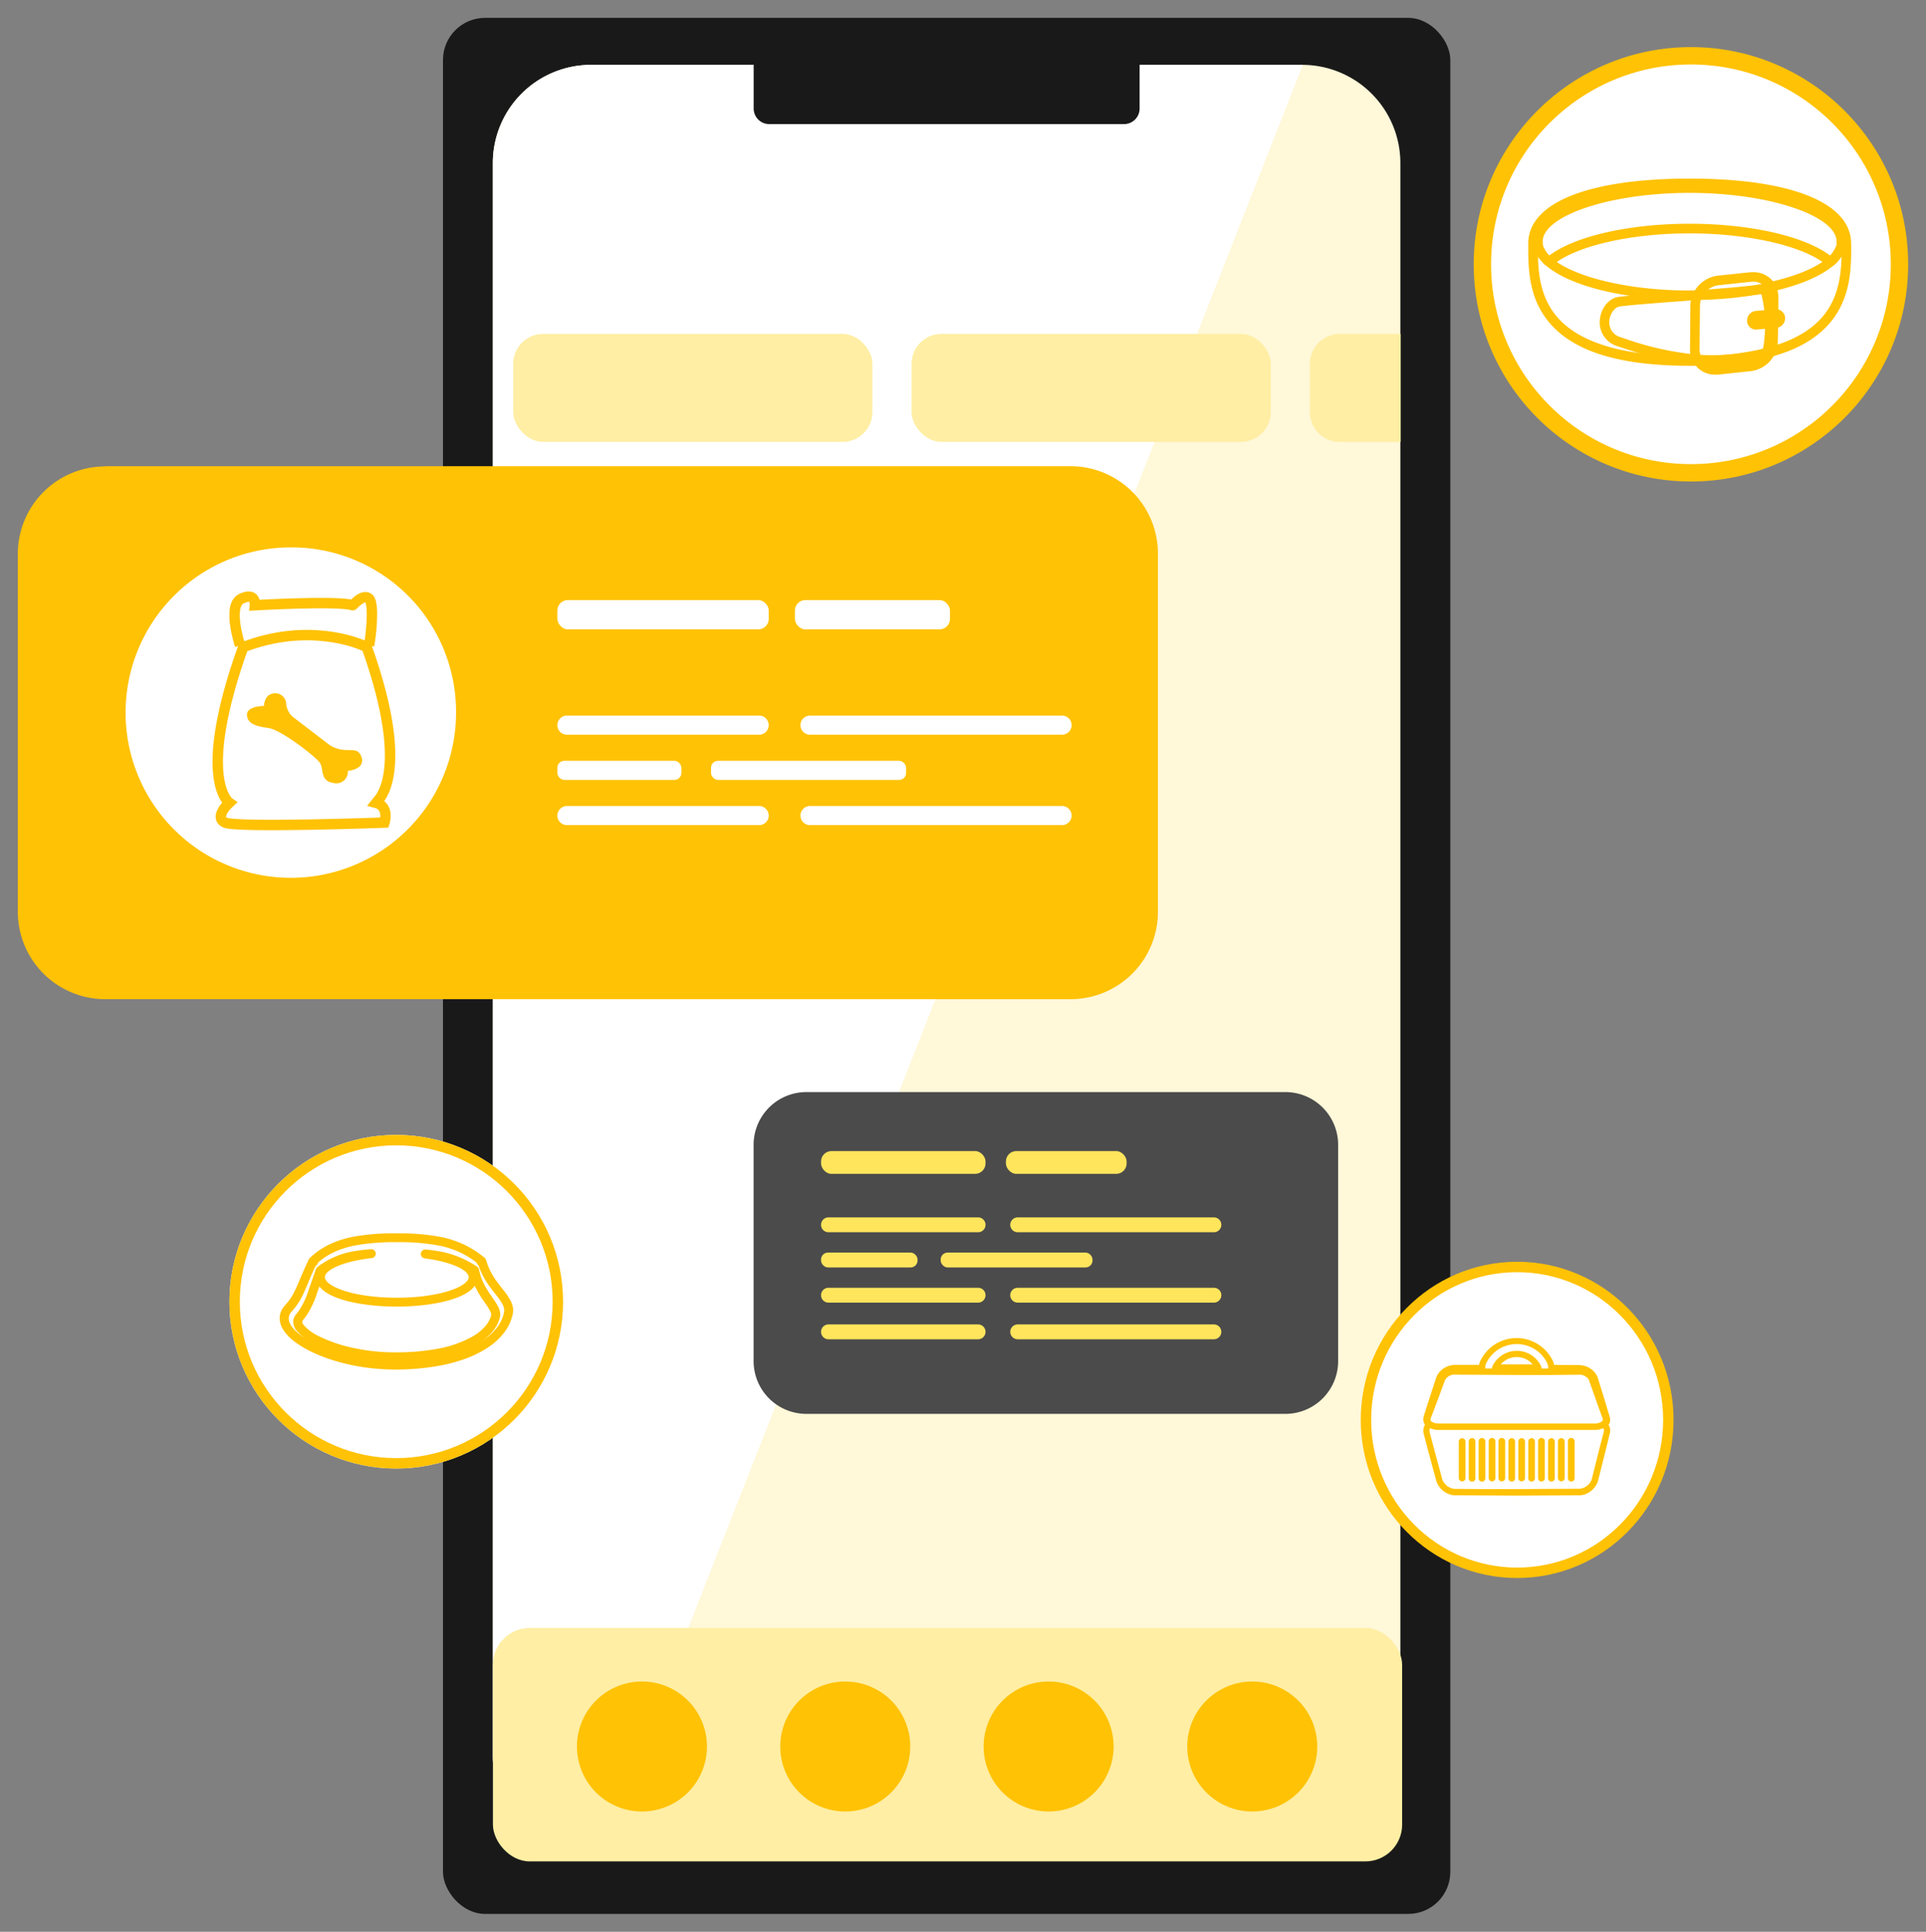 <svg id="Layer_1" data-name="Layer 1" xmlns="http://www.w3.org/2000/svg" viewBox="0 0 554.13 555.85">
  <rect x="0" y="0" width="554.13" height="555.85" fill="#808080" stroke="none"/>
  <title>app_2</title>
  <g>
    <circle cx="486.63" cy="75.14" r="61" style="fill: #fff"/>
    <g id="Group_1346" data-name="Group 1346">
      <g id="Group_1322" data-name="Group 1322">
        <rect id="Rectangle_15" data-name="Rectangle 15" x="127.45" y="5.14" width="289.82" height="545.56" rx="12.11" style="fill: #191919"/>
        <g id="Group_1321" data-name="Group 1321">
          <path id="Path_3454" data-name="Path 3454" d="M402.9,46.93V505.27a28.26,28.26,0,0,1-28.06,28.27h-205a28.26,28.26,0,0,1-28.06-28.27V46.93a28.26,28.26,0,0,1,28.06-28.27h205A28.26,28.26,0,0,1,402.9,46.93Z" style="fill: #fff8d9"/>
          <path id="Path_3455" data-name="Path 3455" d="M374.84,18.66,172.41,533.54h-2.54a28.26,28.26,0,0,1-28.06-28.27V46.93a28.26,28.26,0,0,1,28.06-28.27Z" style="fill: #fff"/>
        </g>
        <path id="Rectangle_16" data-name="Rectangle 16" d="M221.33,8.34H323.39a4.49,4.49,0,0,1,4.49,4.49V31.22a4.49,4.49,0,0,1-4.49,4.49H221.32a4.48,4.48,0,0,1-4.48-4.49h0V12.83a4.49,4.49,0,0,1,4.49-4.49Z" style="fill: #191919"/>
      </g>
      <path id="Rectangle_18" data-name="Rectangle 18" d="M30.28,134.15H308a25.15,25.15,0,0,1,25.15,25.15V262.35A25.15,25.15,0,0,1,308,287.5H30.28A25.15,25.15,0,0,1,5.13,262.35v-103a25.15,25.15,0,0,1,25.15-25.15Z" style="fill: #ffc205"/>
      <g id="Group_1326" data-name="Group 1326">
        <rect id="Rectangle_19" data-name="Rectangle 19" x="147.66" y="96.08" width="103.35" height="31.07" rx="8.58" style="fill: #ffeea4"/>
      </g>
      <g id="Group_1406" data-name="Group 1406">
        <rect id="Rectangle_19-2" data-name="Rectangle 19-2" x="262.27" y="96.08" width="103.35" height="31.07" rx="8.58" style="fill: #ffeea4"/>
      </g>
      <g id="Group_1407" data-name="Group 1407">
        <path id="Rectangle_19-3" data-name="Rectangle 19-3" d="M385.44,96.08H403v31.07H385.44a8.57,8.57,0,0,1-8.57-8.57V104.65A8.57,8.57,0,0,1,385.44,96.08Z" style="fill: #ffeea4"/>
      </g>
      <g id="Group_1327" data-name="Group 1327">
        <rect id="Rectangle_20" data-name="Rectangle 20" x="141.82" y="468.42" width="261.59" height="67.17" rx="10.58" style="fill: #ffeea4"/>
      </g>
      <g id="Group_1328" data-name="Group 1328">
        <path id="Rectangle_21" data-name="Rectangle 21" d="M232,314.23H369.83A15.19,15.19,0,0,1,385,329.42v62.21a15.19,15.19,0,0,1-15.18,15.19H232a15.18,15.18,0,0,1-15.18-15.19h0V329.42A15.18,15.18,0,0,1,232,314.23Z" style="fill: #4b4b4b"/>
      </g>
      <path id="Path_3485" data-name="Path 3485" d="M131.21,205A47.54,47.54,0,1,1,83.67,157.5h0a47.3,47.3,0,0,1,47.54,47.06Z" style="fill: #fff"/>
      <rect id="Rectangle_24" data-name="Rectangle 24" x="160.36" y="172.66" width="60.81" height="8.43" rx="3" style="fill: #fff"/>
      <g id="Group_1334" data-name="Group 1334">
        <path id="Path_3487" data-name="Path 3487" d="M218.42,211.4H163.11a2.75,2.75,0,0,1-2.75-2.75h0a2.76,2.76,0,0,1,2.75-2.75h55.31a2.76,2.76,0,0,1,2.74,2.75h0A2.75,2.75,0,0,1,218.42,211.4Z" style="fill: #fff"/>
        <rect id="Rectangle_25" data-name="Rectangle 25" x="160.36" y="218.91" width="35.68" height="5.5" rx="2" style="fill: #fff"/>
        <rect id="Rectangle_26" data-name="Rectangle 26" x="204.57" y="218.91" width="56.13" height="5.5" rx="2" style="fill: #fff"/>
        <path id="Path_3488" data-name="Path 3488" d="M305.57,211.4H233.05a2.75,2.75,0,0,1-2.75-2.75h0a2.76,2.76,0,0,1,2.75-2.75h72.52a2.77,2.77,0,0,1,2.75,2.75h0A2.77,2.77,0,0,1,305.57,211.4Z" style="fill: #fff"/>
        <path id="Path_3489" data-name="Path 3489" d="M218.42,237.42H163.11a2.75,2.75,0,0,1-2.75-2.75h0a2.76,2.76,0,0,1,2.75-2.75h55.31a2.75,2.75,0,0,1,2.74,2.75h0A2.75,2.75,0,0,1,218.42,237.42Z" style="fill: #fff"/>
        <path id="Path_3490" data-name="Path 3490" d="M305.57,237.42H233.05a2.75,2.75,0,0,1-2.75-2.75h0a2.75,2.75,0,0,1,2.75-2.75h72.52a2.77,2.77,0,0,1,2.75,2.75h0A2.77,2.77,0,0,1,305.57,237.42Z" style="fill: #fff"/>
      </g>
      <rect id="Rectangle_27" data-name="Rectangle 27" x="228.7" y="172.66" width="44.62" height="8.43" rx="3" style="fill: #fff"/>
      <g id="Group_1341" data-name="Group 1341">
        <rect id="Rectangle_36" data-name="Rectangle 36" x="236.22" y="331.2" width="47.33" height="6.56" rx="3" style="fill: #fee55c"/>
        <g id="Group_1339" data-name="Group 1339">
          <path id="Path_3497" data-name="Path 3497" d="M281.41,354.56H238.36a2.14,2.14,0,0,1-2.14-2.14h0a2.15,2.15,0,0,1,2.14-2.14h43.05a2.15,2.15,0,0,1,2.14,2.14h0A2.14,2.14,0,0,1,281.41,354.56Z" style="fill: #fee55c"/>
          <rect id="Rectangle_37" data-name="Rectangle 37" x="236.22" y="360.41" width="27.77" height="4.28" rx="2" style="fill: #fee55c"/>
          <rect id="Rectangle_38" data-name="Rectangle 38" x="270.64" y="360.41" width="43.69" height="4.28" rx="2" style="fill: #fee55c"/>
          <path id="Path_3498" data-name="Path 3498" d="M349.25,354.56H292.8a2.15,2.15,0,0,1-2.14-2.14h0a2.16,2.16,0,0,1,2.14-2.14h56.45a2.15,2.15,0,0,1,2.14,2.14h0A2.14,2.14,0,0,1,349.25,354.56Z" style="fill: #fee55c"/>
          <path id="Path_3499" data-name="Path 3499" d="M281.41,374.81H238.36a2.14,2.14,0,0,1-2.14-2.14h0a2.13,2.13,0,0,1,2.14-2.13h43.05a2.13,2.13,0,0,1,2.14,2.13h0A2.14,2.14,0,0,1,281.41,374.81Z" style="fill: #fee55c"/>
          <path id="Path_3500" data-name="Path 3500" d="M349.25,374.81H292.8a2.14,2.14,0,0,1-2.14-2.14h0a2.14,2.14,0,0,1,2.14-2.13h56.45a2.13,2.13,0,0,1,2.14,2.13h0A2.14,2.14,0,0,1,349.25,374.81Z" style="fill: #fee55c"/>
        </g>
        <g id="Group_1340" data-name="Group 1340">
          <path id="Path_3501" data-name="Path 3501" d="M281.41,385.36H238.36a2.15,2.15,0,0,1-2.14-2.14h0a2.14,2.14,0,0,1,2.14-2.14h43.05a2.15,2.15,0,0,1,2.14,2.14h0A2.15,2.15,0,0,1,281.41,385.36Z" style="fill: #fee55c"/>
          <path id="Path_3502" data-name="Path 3502" d="M349.25,385.36H292.8a2.16,2.16,0,0,1-2.14-2.14h0a2.15,2.15,0,0,1,2.14-2.14h56.45a2.14,2.14,0,0,1,2.14,2.14h0A2.15,2.15,0,0,1,349.25,385.36Z" style="fill: #fee55c"/>
        </g>
        <rect id="Rectangle_39" data-name="Rectangle 39" x="289.41" y="331.2" width="34.73" height="6.56" rx="3" style="fill: #fee55c"/>
      </g>
      <g id="Group_1345" data-name="Group 1345">
        <path id="Path_3503" data-name="Path 3503" d="M181.34,47.34l-2.92,2.1-2.94-2.08a3.6,3.6,0,0,1,5-.85,3.68,3.68,0,0,1,.84.83Z" style="fill: #fff"/>
        <g id="Group_1342" data-name="Group 1342">
          <path id="Path_3504" data-name="Path 3504" d="M178.42,40.73a8.66,8.66,0,0,0-7.1,3.7l1.85,1.3a6.42,6.42,0,0,1,9-1.55,6.23,6.23,0,0,1,1.52,1.51l1.85-1.33A8.7,8.7,0,0,0,178.42,40.73Z" style="fill: #fff"/>
        </g>
        <g id="Group_1343" data-name="Group 1343">
          <path id="Path_3505" data-name="Path 3505" d="M178.42,31a18.38,18.38,0,0,0-15,7.82l1.86,1.3a16.12,16.12,0,0,1,26.29-.1l1.84-1.33A18.37,18.37,0,0,0,178.42,31Z" style="fill: #fff"/>
        </g>
        <g id="Group_1344" data-name="Group 1344">
          <path id="Path_3506" data-name="Path 3506" d="M178.41,36.33a13.14,13.14,0,0,0-10.71,5.54l1.85,1.3a10.89,10.89,0,0,1,15.2-2.53,10.77,10.77,0,0,1,2.49,2.46l1.84-1.31A13.14,13.14,0,0,0,178.41,36.33Z" style="fill: #fff"/>
        </g>
      </g>
      <path id="Path_3507" data-name="Path 3507" d="M162,356.74A18.67,18.67,0,0,0,191.39,372l.45-.33a18.67,18.67,0,1,0-29.82-15Z" style="fill: #fff"/>
      <path id="Path_3509" data-name="Path 3509" d="M166,502.63a18.7,18.7,0,1,0,0-.2Z" style="fill: #ffc205"/>
      <path id="Path_3854" data-name="Path 3854" d="M283,502.63a18.7,18.7,0,1,0,0-.2Z" style="fill: #ffc205"/>
      <path id="Path_3856" data-name="Path 3856" d="M224.49,502.63a18.7,18.7,0,1,0,0-.2Z" style="fill: #ffc205"/>
      <path id="Path_3855" data-name="Path 3855" d="M341.59,502.63a18.7,18.7,0,1,0,0-.2Z" style="fill: #ffc205"/>
    </g>
    <g id="Ellipse_13" data-name="Ellipse 13">
      <circle cx="486.5" cy="76.05" r="62.5" style="fill: none"/>
      <circle cx="486.5" cy="76.05" r="60" style="fill: none;stroke: #ffc205;stroke-width: 5px"/>
    </g>
    <ellipse id="Ellipse_14" data-name="Ellipse 14" cx="436.5" cy="408.55" rx="43.5" ry="44" style="fill: #fff;stroke: #ffc205;stroke-linecap: round;stroke-width: 3px"/>
    <g id="Ellipse_15" data-name="Ellipse 15">
      <circle cx="114" cy="374.55" r="48" style="fill: #fff"/>
      <circle cx="114" cy="374.55" r="46.5" style="fill: none;stroke: #ffc205;stroke-width: 3px"/>
    </g>
    <g id="Group_1410" data-name="Group 1410">
      <g id="Group_1409" data-name="Group 1409">
        <path id="Path_3868" data-name="Path 3868" d="M532.11,70.6c0,6.21,0,14.72-5.82,21.76-3.66,4.42-9.06,7.63-16.3,9.66a8.52,8.52,0,0,0,.84-2.13q9.36-2.94,14.1-8.65c5.08-6.14,5.4-13.67,5.42-19.48a6.61,6.61,0,0,0,.38-2.2c0-2.17-1.1-4.23-3.12-6.1-3.64-3.94-10.78-6.81-20.86-8.4a120.47,120.47,0,0,0-41.15,0c-10.1,1.58-17.28,4.47-20.91,8.42-2,1.87-3.1,3.93-3.1,6.09a6.38,6.38,0,0,0,.39,2.2c0,5.81.32,13.34,5.41,19.48,5.5,6.62,15.74,10.48,30.52,11.48a76.43,76.43,0,0,0,9.86,1.49,5,5,0,0,0,.37.53h-2c-20.09,0-33.21-4.06-40.12-12.39-5.84-7-5.83-15.55-5.83-21.76v-.53c0-11.39,17.17-18.18,45.94-18.18s45.95,6.8,45.95,18.18Z" style="fill: #ffc205;stroke: #ffc205"/>
        <path id="Path_3869" data-name="Path 3869" d="M530.73,69.56a6.61,6.61,0,0,1-.38,2.2c0,.13-.09.26-.14.38s-.23.5-.36.74a4.36,4.36,0,0,1-.24.41,10.73,10.73,0,0,1-.74,1,14.81,14.81,0,0,1-1.66,1.7l-.05,0a.85.85,0,0,1-1.1,0c-.26-.22-.52-.43-.81-.65a9.44,9.44,0,0,0,3.39-4.06c0-.1.07-.19.1-.29a.67.67,0,0,0,.07-.24,3.59,3.59,0,0,0,.08-.35,1.09,1.09,0,0,0,0-.25,2.3,2.3,0,0,0,0-.26c0-.12,0-.24,0-.37C529,61.69,509.36,55,486.15,55s-42.81,6.65-42.81,14.51c0,.13,0,.25,0,.37a2.28,2.28,0,0,0,0,.26,2.21,2.21,0,0,0,.05.25,5,5,0,0,0,.24.88,2.52,2.52,0,0,0,.12.29,2.59,2.59,0,0,0,.14.29,1.35,1.35,0,0,0,.16.29,10.32,10.32,0,0,0,3,3.19c-.29.22-.55.43-.81.65a.85.85,0,0,1-1.11,0l0,0a14.9,14.9,0,0,1-1.67-1.7,10.64,10.64,0,0,1-.73-1,3.91,3.91,0,0,1-.26-.44c-.12-.23-.23-.47-.33-.71a2.5,2.5,0,0,1-.15-.38,6.62,6.62,0,0,1-.39-2.2c0-2.16,1.1-4.21,3.1-6.09.2-.18.4-.36.62-.54a21,21,0,0,1,2-1.44l.5-.32A37.24,37.24,0,0,1,454.49,58c.45-.16.9-.33,1.37-.48l1.49-.47c.36-.12.74-.23,1.12-.33l.85-.24,1.18-.31c1.06-.27,2.17-.52,3.29-.76.22,0,.44-.1.66-.13l1.14-.23a120.72,120.72,0,0,1,41.15,0c.7.13,1.38.26,2.05.42.45.08.9.19,1.33.29l.23,0,1.44.35c.54.13,1.08.27,1.6.42a59.68,59.68,0,0,1,5.84,1.95c.67.27,1.31.55,1.92.83l.61.29a29.88,29.88,0,0,1,2.78,1.51l.89.57c.34.23.67.48,1,.72s.56.44.83.67l.36.33C529.63,65.33,530.73,67.39,530.73,69.56Z" style="fill: #ffc205;stroke: #ffc205"/>
        <path id="Path_3870" data-name="Path 3870" d="M526.6,74.2a8.23,8.23,0,0,0,2-2.88,9.56,9.56,0,0,1-3.39,4.06c-6.94-5.25-22.39-8.73-39.1-8.73S454,70.13,447.07,75.38a10.43,10.43,0,0,1-3-3.19,8.94,8.94,0,0,0,1.62,2c7.2-5.67,22.91-9.31,40.45-9.31S519.41,68.53,526.6,74.2Z" style="fill: #ffc205;stroke: #ffc205"/>
        <path id="Path_3871" data-name="Path 3871" d="M528.87,74.32a12.13,12.13,0,0,1-1.66,1.7A14.81,14.81,0,0,0,528.87,74.32Z" style="fill: #ffc205;stroke: #ffc205"/>
        <path id="Path_3872" data-name="Path 3872" d="M526.42,62.46c.29.21.56.44.83.67C527,62.9,526.71,62.68,526.42,62.46Z" style="fill: #ffc205;stroke: #ffc205"/>
        <path id="Path_3873" data-name="Path 3873" d="M526.06,76a.87.87,0,0,0,1.11,0c-3.44,2.94-9.15,5.42-16.4,7.13a7.06,7.06,0,0,0-.84-1.64c6.63-1.54,12-3.68,15.32-6.18C525.54,75.59,525.8,75.8,526.06,76Z" style="fill: #ffc205;stroke: #ffc205"/>
        <path id="Path_3874" data-name="Path 3874" d="M525.43,61.74l-.88-.57Z" style="fill: #ffc205;stroke: #ffc205"/>
        <path id="Path_3875" data-name="Path 3875" d="M521.77,59.66l-.61-.29C521.36,59.46,521.58,59.55,521.77,59.66Z" style="fill: #ffc205;stroke: #ffc205"/>
        <path id="Path_3876" data-name="Path 3876" d="M513.4,56.59a54.78,54.78,0,0,1,5.84,1.95A59.68,59.68,0,0,0,513.4,56.59Z" style="fill: #ffc205;stroke: #ffc205"/>
        <path id="Path_3877" data-name="Path 3877" d="M513.4,56.59c-.52-.15-1.06-.29-1.6-.43C512.34,56.3,512.88,56.44,513.4,56.59Z" style="fill: #ffc205;stroke: #ffc205"/>
        <path id="Path_3878" data-name="Path 3878" d="M513.1,91.56a2.32,2.32,0,0,1-2,2.28V92a.53.53,0,0,0,.25-.43.28.28,0,0,0-.1-.24.37.37,0,0,0-.14-.07l0-1.76a2,2,0,0,1,1.31.54A2,2,0,0,1,513.1,91.56Z" style="fill: #ffc205;stroke: #ffc205"/>
        <path id="Path_3879" data-name="Path 3879" d="M511.8,56.17c-.48-.13-1-.24-1.44-.35C510.84,55.92,511.33,56,511.8,56.17Z" style="fill: #ffc205;stroke: #ffc205"/>
        <path id="Path_3880" data-name="Path 3880" d="M510.77,83.2a7,7,0,0,1,.39,2.4l0,3.89h-.28l-1,.08a33,33,0,0,0-.47-3.29v-.7a5.24,5.24,0,0,0-.37-2Q509.92,83.41,510.77,83.2Z" style="fill: #ffc205;stroke: #ffc205"/>
        <path id="Path_3881" data-name="Path 3881" d="M511.12,89.49v1.76H511l-1,.08c0-.59-.08-1.17-.13-1.76l1-.08Z" style="fill: #ffc205;stroke: #ffc205"/>
        <path id="Path_3882" data-name="Path 3882" d="M511.11,91.26V92a.52.52,0,0,1-.26.1l-.81.07c0-.28,0-.56,0-.83l1-.09h0Z" style="fill: #ffc205;stroke: #ffc205"/>
        <path id="Path_3883" data-name="Path 3883" d="M511.09,92v1.85H511l-.94.08c0-.59,0-1.18,0-1.76l.81-.07A.47.47,0,0,0,511.09,92Z" style="fill: #ffc205;stroke: #ffc205"/>
        <path id="Path_3884" data-name="Path 3884" d="M511.08,93.84,511,98.19a7.52,7.52,0,0,1-.2,1.7l-1.33.4a39.74,39.74,0,0,0,.55-6.35l.94-.08Z" style="fill: #ffc205;stroke: #ffc205"/>
        <path id="Path_3885" data-name="Path 3885" d="M509.5,100.28c.45-.12.9-.25,1.34-.4A8.61,8.61,0,0,1,510,102c-.34.1-.69.2-1.05.28a.94.94,0,0,0,.28-.47C509.32,101.32,509.42,100.8,509.5,100.28Z" style="fill: #ffc205;stroke: #ffc205"/>
        <path id="Path_3886" data-name="Path 3886" d="M510.13,55.76l-1.33-.29Z" style="fill: #ffc205;stroke: #ffc205"/>
        <path id="Path_3887" data-name="Path 3887" d="M509.94,81.56a6.66,6.66,0,0,1,.83,1.64l-1.74.4a4.36,4.36,0,0,0-.53-1h0A3.73,3.73,0,0,0,508,82Z" style="fill: #ffc205;stroke: #ffc205"/>
        <path id="Path_3888" data-name="Path 3888" d="M510,92.17c0,.58,0,1.17,0,1.76l-.73.06,0-1.76Z" style="fill: #ffc205;stroke: #ffc205"/>
        <path id="Path_3889" data-name="Path 3889" d="M509.32,94l.73-.06a38.63,38.63,0,0,1-.56,6.35,7.15,7.15,0,0,1-.7.2,6.08,6.08,0,0,0,.49-2.3Z" style="fill: #ffc205;stroke: #ffc205"/>
        <path id="Path_3890" data-name="Path 3890" d="M510,91.33q0,.42,0,.84l-.69.06v-.84Z" style="fill: #ffc205;stroke: #ffc205"/>
        <path id="Path_3891" data-name="Path 3891" d="M510,91.33l-.65,0V89.61l.5,0C509.92,90.16,510,90.74,510,91.33Z" style="fill: #ffc205;stroke: #ffc205"/>
        <path id="Path_3892" data-name="Path 3892" d="M508.94,102.31c.35-.09.71-.18,1.05-.29a8.46,8.46,0,0,1-6.36,4.28l-9.42,1a7,7,0,0,1-.78,0,6.61,6.61,0,0,1-4.53-1.73,5.43,5.43,0,0,1-.76-.83l2.46-.06a5,5,0,0,0,3.42.82l9.44-1a6.34,6.34,0,0,0,3.64-1.66c.49-.11,1-.23,1.48-.37A.72.72,0,0,0,508.94,102.31Z" style="fill: #ffc205;stroke: #ffc205"/>
        <path id="Path_3893" data-name="Path 3893" d="M509.86,89.57l-.5,0,0-3.33C509.6,87.37,509.76,88.47,509.86,89.57Z" style="fill: #ffc205;stroke: #ffc205"/>
        <path id="Path_3894" data-name="Path 3894" d="M509.49,100.28c-.07.52-.17,1-.27,1.56a1,1,0,0,1-.28.47c-.54.15-1.1.29-1.67.41a6.55,6.55,0,0,0,1.52-2.24A7.15,7.15,0,0,0,509.49,100.28Z" style="fill: #ffc205;stroke: #ffc205"/>
        <path id="Path_3895" data-name="Path 3895" d="M509.39,86.28l0,3.33-1.25.11a38.82,38.82,0,0,0-1-5.65l-1.66.21c1.14-.19,2.26-.41,3.35-.64Q509.17,85,509.39,86.28Z" style="fill: #ffc205;stroke: #ffc205"/>
        <path id="Path_3896" data-name="Path 3896" d="M509.36,89.61v1.78l-1.1.1c0-.59-.08-1.18-.14-1.76Z" style="fill: #ffc205;stroke: #ffc205"/>
        <path id="Path_3897" data-name="Path 3897" d="M509.35,91.39v.84l-1,.09c0-.27,0-.56,0-.84Z" style="fill: #ffc205;stroke: #ffc205"/>
        <path id="Path_3898" data-name="Path 3898" d="M509.34,92.23l0,1.76-1,.08c0-.58,0-1.16,0-1.75Z" style="fill: #ffc205;stroke: #ffc205"/>
        <path id="Path_3899" data-name="Path 3899" d="M509.32,94l0,4.19a6.08,6.08,0,0,1-.49,2.3l-1.16.3a39.71,39.71,0,0,0,.66-6.7Z" style="fill: #ffc205;stroke: #ffc205"/>
        <path id="Path_3900" data-name="Path 3900" d="M509,80.5a6.85,6.85,0,0,1,.95,1.06c-.64.14-1.3.29-2,.42a1.37,1.37,0,0,0-.16-.18,5,5,0,0,0-3.95-1.23l-9.43,1a6.54,6.54,0,0,0-4.31,2.37l-2,.16h-.19a8.48,8.48,0,0,1,6.36-4.28l9.43-1c.27,0,.53,0,.78,0A6.61,6.61,0,0,1,509,80.5Z" style="fill: #ffc205;stroke: #ffc205"/>
        <path id="Path_3901" data-name="Path 3901" d="M509,83.6l-.21,0c-.05-.26-.12-.52-.19-.78a.84.84,0,0,0-.13-.27A4.23,4.23,0,0,1,509,83.6Z" style="fill: #ffc205;stroke: #ffc205"/>
        <path id="Path_3902" data-name="Path 3902" d="M508.63,82.86c.06.26.14.52.19.78-1.09.23-2.21.45-3.35.64-4,.48-10.19,1-16.43,1.47A6.56,6.56,0,0,1,490,84a110,110,0,0,0,14.37-1.37l.13,0c1.22-.13,2.27-.26,3.1-.39a.88.88,0,0,1,.86.35h0A.84.84,0,0,1,508.63,82.86Z" style="fill: #ffc205;stroke: #ffc205"/>
        <path id="Path_3903" data-name="Path 3903" d="M508.94,102.31a.82.82,0,0,1-.36.21l-1.48.37a1.37,1.37,0,0,0,.17-.17C507.84,102.59,508.4,102.46,508.94,102.31Z" style="fill: #ffc205;stroke: #ffc205"/>
        <path id="Path_3904" data-name="Path 3904" d="M508.28,92.32c0,.59,0,1.17,0,1.76l-2.87.24h-.19a2,2,0,0,1-1.41-.53,2.06,2.06,0,0,1-.66-1.54,2.32,2.32,0,0,1,2.11-2.3l2.84-.24c.06.58.1,1.17.14,1.76l-2.83.24a.56.56,0,0,0-.5.54.31.31,0,0,0,.35.31Z" style="fill: #ffc205;stroke: #ffc205"/>
        <path id="Path_3905" data-name="Path 3905" d="M508,82a3.73,3.73,0,0,1,.52.6.88.88,0,0,0-.86-.35c-.83.13-1.88.26-3.1.39C505.72,82.43,506.87,82.22,508,82Z" style="fill: #ffc205;stroke: #ffc205"/>
        <path id="Path_3906" data-name="Path 3906" d="M508.79,100.48a6.55,6.55,0,0,1-1.52,2.24,78.05,78.05,0,0,1-11.9,1.7c-.66,0-1.33,0-2,0-1.09,0-2.15,0-3.19-.08l-.13-.1a4.48,4.48,0,0,1-1-1.32c1.91,0,3.76-.12,5.53-.25a55.89,55.89,0,0,0,13-1.75l0-.18C508,100.68,508.42,100.58,508.79,100.48Z" style="fill: #ffc205;stroke: #ffc205"/>
        <path id="Path_3907" data-name="Path 3907" d="M507.63,100.77c0,.07,0,.12,0,.18a56.44,56.44,0,0,1-13,1.76A77.35,77.35,0,0,0,507.63,100.77Z" style="fill: #ffc205;stroke: #ffc205"/>
        <path id="Path_3908" data-name="Path 3908" d="M507.27,102.72a1.37,1.37,0,0,1-.17.17,58.64,58.64,0,0,1-11.72,1.54A79.39,79.39,0,0,0,507.27,102.72Z" style="fill: #ffc205;stroke: #ffc205"/>
        <path id="Path_3909" data-name="Path 3909" d="M490.13,83.91c5.38-.43,10.58-.86,14.28-1.27A110,110,0,0,1,490,84Z" style="fill: #ffc205;stroke: #ffc205"/>
        <path id="Path_3910" data-name="Path 3910" d="M489,85.75c6.24-.49,12.39-1,16.43-1.47A112,112,0,0,1,489,85.8.08.08,0,0,1,489,85.75Z" style="fill: #ffc205;stroke: #ffc205"/>
        <path id="Path_3911" data-name="Path 3911" d="M493.4,104.46c.65,0,1.31,0,2,0-1.54.13-3.13.2-4.78.26a2.88,2.88,0,0,1-.39-.3C491.25,104.43,492.32,104.46,493.4,104.46Z" style="fill: #ffc205;stroke: #ffc205"/>
        <path id="Path_3912" data-name="Path 3912" d="M488.89,102.58c1.84.12,3.76.17,5.72.13-1.77.12-3.62.21-5.53.24A2.58,2.58,0,0,1,488.89,102.58Z" style="fill: #ffc205;stroke: #ffc205"/>
        <path id="Path_3913" data-name="Path 3913" d="M490.21,104.38a2.88,2.88,0,0,0,.39.3c-.81,0-1.63,0-2.46.06a4.49,4.49,0,0,1-.37-.52C488.57,104.28,489.38,104.35,490.21,104.38Z" style="fill: #ffc205;stroke: #ffc205"/>
        <path id="Path_3914" data-name="Path 3914" d="M490.08,104.27l.13.11c-.83,0-1.65-.1-2.45-.17a6.67,6.67,0,0,1-.6-1.23c.66,0,1.29,0,1.92,0A4.48,4.48,0,0,0,490.08,104.27Z" style="fill: #ffc205;stroke: #ffc205"/>
        <path id="Path_3915" data-name="Path 3915" d="M490.13,83.91,490,84c-.64,0-1.29,0-2,.06Z" style="fill: #ffc205;stroke: #ffc205"/>
        <path id="Path_3916" data-name="Path 3916" d="M490,84a6.72,6.72,0,0,0-1,1.74l-1,.07c-.32,0-.62,0-.92,0a8.1,8.1,0,0,1,.73-1.75h.19C488.75,84.05,489.4,84,490,84Z" style="fill: #ffc205;stroke: #ffc205"/>
        <path id="Path_3917" data-name="Path 3917" d="M489,85.75s0,0,0,0l-.93,0Z" style="fill: #ffc205;stroke: #ffc205"/>
        <path id="Path_3918" data-name="Path 3918" d="M488.89,102.57a2.25,2.25,0,0,0,.19.38c-.63,0-1.26,0-1.91,0a5.27,5.27,0,0,1-.19-.56C487.61,102.48,488.25,102.54,488.89,102.57Z" style="fill: #ffc205;stroke: #ffc205"/>
        <path id="Path_3919" data-name="Path 3919" d="M489,85.8a6.07,6.07,0,0,0-.4,2.1l-.12,12.59a5.74,5.74,0,0,0,.39,2.09l-1.9-.16a7,7,0,0,1-.24-1.93l.11-12.6a7.84,7.84,0,0,1,.29-2l.94-.08Z" style="fill: #ffc205;stroke: #ffc205"/>
        <path id="Path_3920" data-name="Path 3920" d="M488.09,84.06l-.19,0v0Z" style="fill: #ffc205;stroke: #ffc205"/>
        <path id="Path_3921" data-name="Path 3921" d="M488.09,85.82l-.94.08a.19.19,0,0,1,0-.07Z" style="fill: #ffc205;stroke: #ffc205"/>
        <path id="Path_3922" data-name="Path 3922" d="M487.91,84.06v0l-4.64.35c-3.47.26-6.84.52-9.78.76-12.87-1.34-23.18-4.7-28.33-9.13a.85.85,0,0,0,1.11,0c.26-.22.52-.44.81-.65,6.76,5.07,21.94,8.7,39.09,8.7C486.74,84.08,487.33,84.08,487.91,84.06Z" style="fill: #ffc205;stroke: #ffc205"/>
        <path id="Path_3923" data-name="Path 3923" d="M487.9,84.08a7.9,7.9,0,0,0-.73,1.75h-1a121.94,121.94,0,0,1-12.68-.65c2.94-.24,6.31-.5,9.78-.76Z" style="fill: #ffc205;stroke: #ffc205"/>
        <path id="Path_3924" data-name="Path 3924" d="M487.17,103a5.61,5.61,0,0,0,.6,1.23,74.48,74.48,0,0,1-9.86-1.49c2.61.18,5.35.27,8.25.27C486.5,103,486.83,103,487.17,103Z" style="fill: #ffc205;stroke: #ffc205"/>
        <path id="Path_3925" data-name="Path 3925" d="M487.17,85.83a.19.19,0,0,0,0,.07l-3.76.28c-7.33.55-14.24,1.08-17.39,1.49-1.73.23-3.26,2.21-3.48,4.53a4.88,4.88,0,0,0,3.68,5.33l1.19.4A86.61,86.61,0,0,0,487,102.42c.06.2.12.38.19.56h-1c-2.9,0-5.64-.09-8.25-.27a99.06,99.06,0,0,1-11.08-3.13l-1.17-.38a6.67,6.67,0,0,1-4.9-7.18c.3-3.15,2.45-5.78,5-6.1,1.69-.22,4.43-.47,7.71-.74a119.52,119.52,0,0,0,12.68.65Z" style="fill: #ffc205;stroke: #ffc205"/>
        <path id="Path_3926" data-name="Path 3926" d="M464.46,55.28l-.66.13Z" style="fill: #ffc205;stroke: #ffc205"/>
        <path id="Path_3927" data-name="Path 3927" d="M460.51,56.17l-1.18.31Z" style="fill: #ffc205;stroke: #ffc205"/>
        <path id="Path_3928" data-name="Path 3928" d="M458.48,56.72c-.38.1-.76.21-1.12.33C457.72,56.93,458.1,56.82,458.48,56.72Z" style="fill: #ffc205;stroke: #ffc205"/>
        <path id="Path_3929" data-name="Path 3929" d="M457.36,57.05l-1.49.47C456.35,57.36,456.84,57.2,457.36,57.05Z" style="fill: #ffc205;stroke: #ffc205"/>
        <path id="Path_3930" data-name="Path 3930" d="M455.87,57.52c-.47.15-.92.32-1.37.48C455,57.83,455.4,57.67,455.87,57.52Z" style="fill: #ffc205;stroke: #ffc205"/>
        <path id="Path_3931" data-name="Path 3931" d="M447.77,61.17l-.5.32Z" style="fill: #ffc205;stroke: #ffc205"/>
        <path id="Path_3932" data-name="Path 3932" d="M444.69,63.47c.2-.18.4-.37.62-.54C445.09,63.11,444.89,63.29,444.69,63.47Z" style="fill: #ffc205;stroke: #ffc205"/>
        <path id="Path_3933" data-name="Path 3933" d="M443.93,71.9l.17.29A1.69,1.69,0,0,1,443.93,71.9Z" style="fill: #ffc205;stroke: #ffc205"/>
        <path id="Path_3934" data-name="Path 3934" d="M443.79,71.61c0,.1.09.19.14.29C443.88,71.8,443.83,71.71,443.79,71.61Z" style="fill: #ffc205;stroke: #ffc205"/>
        <path id="Path_3935" data-name="Path 3935" d="M443.68,71.32c0,.1.08.19.11.29C443.75,71.51,443.71,71.42,443.68,71.32Z" style="fill: #ffc205;stroke: #ffc205"/>
        <path id="Path_3936" data-name="Path 3936" d="M443.45,74.32a14.81,14.81,0,0,0,1.66,1.7A12.71,12.71,0,0,1,443.45,74.32Z" style="fill: #ffc205;stroke: #ffc205"/>
        <path id="Path_3937" data-name="Path 3937" d="M443.39,70.18a2,2,0,0,0,0,.26A1.09,1.09,0,0,1,443.39,70.18Z" style="fill: #ffc205;stroke: #ffc205"/>
        <path id="Path_3938" data-name="Path 3938" d="M443.34,69.56c0,.12,0,.24,0,.37C443.35,69.8,443.34,69.68,443.34,69.56Z" style="fill: #ffc205;stroke: #ffc205"/>
        <path id="Path_3939" data-name="Path 3939" d="M443.45,74.32a7,7,0,0,1-.74-1A10.87,10.87,0,0,0,443.45,74.32Z" style="fill: #ffc205;stroke: #ffc205"/>
        <path id="Path_3940" data-name="Path 3940" d="M442.12,72.14a6.59,6.59,0,0,0,.34.71A6.59,6.59,0,0,1,442.12,72.14Z" style="fill: #ffc205;stroke: #ffc205"/>
      </g>
    </g>
    <g id="Group_1413" data-name="Group 1413">
      <g id="Group_1412" data-name="Group 1412">
        <path id="Path_3941" data-name="Path 3941" d="M462.9,410.75a3.21,3.21,0,0,1,0,1.74l-1.28,5.16-2,8-.12.44a5.56,5.56,0,0,1-.32.8,5.8,5.8,0,0,1-3.81,3,5.16,5.16,0,0,1-.88.11l-18,.09-18-.09a4.44,4.44,0,0,1-.9-.13,5.82,5.82,0,0,1-3.77-3,4.21,4.21,0,0,1-.32-.79l-.89-3.24-1.39-5.15-1.35-5.15a3.28,3.28,0,0,1,0-1.73,3,3,0,0,1,.42-.88,2.08,2.08,0,0,1-.4-.69,2.6,2.6,0,0,1,0-1.76l1.49-4.68,2-6.12.14-.39a3.64,3.64,0,0,1,.39-.76,5.57,5.57,0,0,1,2.32-2,5.66,5.66,0,0,1,1.46-.47,5,5,0,0,1,.78-.09l3.12,0,4.17,0a4.55,4.55,0,0,1,.38-1.29,11.31,11.31,0,0,1,20.4,0,4.88,4.88,0,0,1,.37,1.29l7.5.07a7,7,0,0,1,.79.07,6.32,6.32,0,0,1,1.46.45,5.6,5.6,0,0,1,2.34,2,5.45,5.45,0,0,1,.39.76l.21.64,1.83,5.92,1.42,4.75a2.4,2.4,0,0,1,0,1.75,2,2,0,0,1-.36.61A2.65,2.65,0,0,1,462.9,410.75Zm-1.26,1.41a2,2,0,0,0,0-1,1.84,1.84,0,0,0-.3-.57,5,5,0,0,1-2.36.6H413.71a5.07,5.07,0,0,1-2.35-.58,1.71,1.71,0,0,0-.27.56,2,2,0,0,0,0,1l1.36,5.17,2.26,8.35a4.84,4.84,0,0,0,.23.57,4.47,4.47,0,0,0,.74,1,4.42,4.42,0,0,0,2.18,1.29,3.2,3.2,0,0,0,.62.09l7.32.06,10.65,0,18-.09a4.25,4.25,0,0,0,.61-.08,4.39,4.39,0,0,0,2.19-1.27,4.18,4.18,0,0,0,.73-1,4.24,4.24,0,0,0,.23-.59c0-.14.07-.27.1-.39l2-8Zm-.27-3.45a.89.89,0,0,0-.05-.66l-1.69-4.69L457.38,397a1.74,1.74,0,0,0-.18-.33,3.37,3.37,0,0,0-1.44-1.12,3.62,3.62,0,0,0-.91-.25,1.66,1.66,0,0,0-.44,0l-8.05.08-9.91,0-17.95-.1a3.42,3.42,0,0,0-.45,0,4,4,0,0,0-.9.26,3.41,3.41,0,0,0-1.44,1.14,2.21,2.21,0,0,0-.18.34,3.42,3.42,0,0,0-.13.34l-2.23,6L411.41,408a2.25,2.25,0,0,0-.08.24l0,.15a.51.51,0,0,0,0,.3,1.13,1.13,0,0,0,.45.58,3.63,3.63,0,0,0,2,.56H459a3.6,3.6,0,0,0,1.94-.57,1.15,1.15,0,0,0,.47-.57ZM443,394h2.91a.64.64,0,0,1-.24-.48,3.23,3.23,0,0,0-.29-1.4,10,10,0,0,0-18,0,3.43,3.43,0,0,0-.3,1.41.66.66,0,0,1-.2.48h2.88a.63.63,0,0,1-.14-.81,7.5,7.5,0,0,1,13.54,0,.63.63,0,0,1,0,.65,1.07,1.07,0,0,1-.14.16Zm-6.52-1.16h5a6.27,6.27,0,0,0-10.2,0Z" style="fill: #ffc205;stroke: #ffc205;stroke-width: 0.5px"/>
        <path id="Path_3942" data-name="Path 3942" d="M452.78,414.69v10.65a.71.71,0,0,1-1.42,0V414.69A.69.69,0,0,1,452,414h0A.72.72,0,0,1,452.78,414.69Z" style="fill: #ffc205;stroke: #ffc205;stroke-width: 0.5px"/>
        <path id="Path_3943" data-name="Path 3943" d="M449.92,414.69v10.65a.72.72,0,0,1-1.43,0V414.7a.72.72,0,0,1,1.43,0Z" style="fill: #ffc205;stroke: #ffc205;stroke-width: 0.5px"/>
        <path id="Path_3944" data-name="Path 3944" d="M447.07,414.7v10.65a.71.71,0,0,1-1.42,0V414.7a.72.72,0,0,1,1.43,0Z" style="fill: #ffc205;stroke: #ffc205;stroke-width: 0.5px"/>
        <path id="Path_3945" data-name="Path 3945" d="M444.21,414.7l0,10.65a.71.71,0,0,1-.72.69.7.7,0,0,1-.71-.69h0V414.7a.71.71,0,0,1,1.42,0Z" style="fill: #ffc205;stroke: #ffc205;stroke-width: 0.5px"/>
        <path id="Path_3946" data-name="Path 3946" d="M441.36,414.7v10.66a.71.71,0,0,1-1.42,0l0-10.66a.72.72,0,0,1,1.43,0Z" style="fill: #ffc205;stroke: #ffc205;stroke-width: 0.5px"/>
        <path id="Path_3947" data-name="Path 3947" d="M438.51,414.7v10.66a.72.72,0,0,1-1.43,0V414.7a.72.72,0,0,1,1.43,0Z" style="fill: #ffc205;stroke: #ffc205;stroke-width: 0.5px"/>
        <path id="Path_3948" data-name="Path 3948" d="M435.65,414.71v10.65a.71.71,0,0,1-1.42,0l0-10.65a.72.72,0,0,1,1.43,0Z" style="fill: #ffc205;stroke: #ffc205;stroke-width: 0.5px"/>
        <path id="Path_3949" data-name="Path 3949" d="M432.8,414.71v10.65a.72.72,0,0,1-1.43,0V414.71a.71.71,0,1,1,1.42,0Z" style="fill: #ffc205;stroke: #ffc205;stroke-width: 0.5px"/>
        <path id="Path_3950" data-name="Path 3950" d="M430,414.72v10.64a.72.72,0,0,1-1.43,0V414.71a.71.71,0,1,1,1.42,0Z" style="fill: #ffc205;stroke: #ffc205;stroke-width: 0.5px"/>
        <path id="Path_3951" data-name="Path 3951" d="M427.09,414.72v10.65a.71.71,0,0,1-1.42,0V414.72a.71.71,0,0,1,1.42,0Z" style="fill: #ffc205;stroke: #ffc205;stroke-width: 0.5px"/>
        <path id="Path_3952" data-name="Path 3952" d="M424.24,414.72v10.65a.71.71,0,0,1-1.42,0l0-10.65a.73.73,0,0,1,.75-.68A.72.72,0,0,1,424.24,414.72Z" style="fill: #ffc205;stroke: #ffc205;stroke-width: 0.5px"/>
        <path id="Path_3953" data-name="Path 3953" d="M421.39,414.72v10.65a.72.72,0,0,1-1.43,0V414.72a.72.72,0,0,1,1.43,0Z" style="fill: #ffc205;stroke: #ffc205;stroke-width: 0.5px"/>
      </g>
    </g>
    <g id="Group_1415" data-name="Group 1415">
      <g id="Group_1414" data-name="Group 1414">
        <path id="Path_3954" data-name="Path 3954" d="M147.12,376.6a3.24,3.24,0,0,1,0,.44,5,5,0,0,1-.09.94c-.05.26-.14.64-.25,1a12.48,12.48,0,0,1-1.74,3.62,18.28,18.28,0,0,1-5.4,5,30.6,30.6,0,0,1-6.24,3,46.87,46.87,0,0,1-6.47,1.76,70.26,70.26,0,0,1-13.1,1.21,62.4,62.4,0,0,1-13.14-1.4,55.23,55.23,0,0,1-6.42-1.83,39.3,39.3,0,0,1-6.22-2.77,26.44,26.44,0,0,1-3-1.94,12.9,12.9,0,0,1-2.75-2.72,7.52,7.52,0,0,1-1.07-2,5,5,0,0,1-.12-2.75,5.13,5.13,0,0,1,1.25-2.21c.34-.39.68-.8,1-1.2a16.19,16.19,0,0,0,1.67-2.65c.47-.9.9-1.89,1.3-2.84l.1-.23c.81-1.92,1.79-4.19,2.84-6.4a.65.65,0,0,1,.1-.15,1,1,0,0,1,.12-.16,21.2,21.2,0,0,1,5.64-3.87,28.66,28.66,0,0,1,6.34-2.06,63.84,63.84,0,0,1,12.8-1,61.88,61.88,0,0,1,12.81,1.09,28.67,28.67,0,0,1,6.3,2.12,28,28,0,0,1,5.68,3.65,1.05,1.05,0,0,1,.2.27.73.73,0,0,1,.15.29,19.14,19.14,0,0,0,2.84,5.81c.64.92,1.37,1.84,2,2.65l.24.3a18.25,18.25,0,0,1,1.87,2.75A6,6,0,0,1,147.12,376.6Zm-1.62,1.07a3.71,3.71,0,0,0,.05-.94A4.87,4.87,0,0,0,145,375a18.48,18.48,0,0,0-1.72-2.5l-.23-.3c-.65-.82-1.39-1.76-2.06-2.71a21.86,21.86,0,0,1-2.9-5.72.83.83,0,0,1-.34-.3.9.9,0,0,1-.13-.42,26.09,26.09,0,0,0-4.89-3.07,27.69,27.69,0,0,0-5.94-2,60.17,60.17,0,0,0-12.49-1.06,63.67,63.67,0,0,0-12.48,1,26.72,26.72,0,0,0-6,1.94,20.06,20.06,0,0,0-4.8,3.19.8.8,0,0,1-.15.47.77.77,0,0,1-.4.29c-1,2-1.83,4.07-2.57,5.83l-.1.22c-.43,1-.86,2-1.36,3a18.62,18.62,0,0,1-1.83,2.9c-.32.42-.68.85-1.06,1.29a3.64,3.64,0,0,0-.89,1.53,3.35,3.35,0,0,0,.09,1.88,5.67,5.67,0,0,0,.85,1.59,11.62,11.62,0,0,0,2.42,2.38,22.14,22.14,0,0,0,2.78,1.82,36.59,36.59,0,0,0,6,2.66,54.11,54.11,0,0,0,6.24,1.78,61.1,61.1,0,0,0,12.8,1.37,69.49,69.49,0,0,0,12.79-1.18,46.14,46.14,0,0,0,6.25-1.7,28.83,28.83,0,0,0,5.93-2.83,16.71,16.71,0,0,0,4.94-4.57,10.81,10.81,0,0,0,1.53-3.17c.08-.32.15-.65.2-.87Z" style="fill: #ffc205;stroke: #ffc205"/>
        <path id="Path_3955" data-name="Path 3955" d="M143.43,378.11a3.3,3.3,0,0,1-.07.77v0a8.18,8.18,0,0,1-.23.79,9.82,9.82,0,0,1-1.51,2.77A15.83,15.83,0,0,1,137,386.4a34.49,34.49,0,0,1-11.28,3.83,65.54,65.54,0,0,1-11.61,1h-.59a58.47,58.47,0,0,1-11.43-1.16,44,44,0,0,1-11.34-3.75,15.36,15.36,0,0,1-4.87-3.59,3.66,3.66,0,0,1-1-2.87,3.33,3.33,0,0,1,.73-1.39c.35-.43.65-.84.93-1.26a23.26,23.26,0,0,0,2.71-5.83l.43-1.23c.56-1.59,1.12-3.24,1.72-4.87a.86.86,0,0,1,.26-.34,23.21,23.21,0,0,1,10.93-4.53c1.3-.21,2.66-.37,4.17-.48a.81.81,0,0,1,.85.72.8.8,0,0,1-.7.85c-8.21.92-13.94,3.39-13.94,6,0,3.08,8.52,6.4,21.19,6.4s21.19-3.32,21.19-6.4c0-2.5-5.37-4.92-13.07-5.91a.79.79,0,0,1,.18-1.57h0c1.25.12,2.45.28,3.53.47a27.59,27.59,0,0,1,11,4.4.76.76,0,0,1,.33.5,17.72,17.72,0,0,0,.87,2.94,21.62,21.62,0,0,0,1.44,2.84c.55.92,1.15,1.8,1.75,2.66l.14.2a17.65,17.65,0,0,1,1.53,2.54A4.57,4.57,0,0,1,143.43,378.11Zm-1.61.4a1.84,1.84,0,0,0,0-.33,2.81,2.81,0,0,0-.27-1,17,17,0,0,0-1.39-2.27l-.14-.21c-.61-.88-1.24-1.79-1.81-2.75a21.84,21.84,0,0,1-1.53-3.06.21.21,0,0,1,0-.07c-1.78,4.36-12.2,6.63-22.5,6.63S93.74,373.26,91.76,369c-.2.55-.39,1.1-.57,1.64l-.43,1.22a24.82,24.82,0,0,1-2.9,6.22c-.3.44-.63.89-1,1.36a1.62,1.62,0,0,0-.4.71,2.1,2.1,0,0,0,.62,1.54,13.94,13.94,0,0,0,4.38,3.2,42.58,42.58,0,0,0,10.92,3.61,56.26,56.26,0,0,0,11.13,1.12h.59a64.18,64.18,0,0,0,11.33-.95A32.86,32.86,0,0,0,136.18,385a14.16,14.16,0,0,0,4.2-3.54,8.62,8.62,0,0,0,1.26-2.33,6.36,6.36,0,0,0,.18-.66Z" style="fill: #ffc205;stroke: #ffc205"/>
      </g>
    </g>
    <g id="Group_1408" data-name="Group 1408">
      <path id="Path_3577" data-name="Path 3577" d="M94.89,214.41l-10.7-8.19a5.7,5.7,0,0,1-1.85-3.74,3.17,3.17,0,0,0-3.33-3,3.34,3.34,0,0,0-1,.23c-2,.6-2.06,3.41-2.06,3.41s-5,0-4.89,2.59,2.64,3.26,6.24,3.78,13.51,8.2,14.73,10-.1,5.3,4.06,5.82a3.29,3.29,0,0,0,3.92-2.51,3.05,3.05,0,0,0,.07-1s5.5-.38,3.77-4.38C102.46,214.33,99.45,217.26,94.89,214.41Z" style="fill: #ffc205"/>
      <path id="Path_3866" data-name="Path 3866" d="M105.53,186.23c-2.53-1.39-17.2-7.11-35.57,0-13.65,38.15-4,44.74-4,44.74s-4.55,4.16-1.18,5.72,45.85,0,45.85,0,1.52-4.68-2.52-5.72C108.23,230.8,118.85,223.69,105.53,186.23Z" style="fill: none;stroke: #ffc205;stroke-width: 3px"/>
      <path id="Path_3867" data-name="Path 3867" d="M69.07,185.68s-3.84-11.45.42-13.44,3.85,1.9,3.85,1.9,23.8-1.37,28.16,0c-.1.18,3-3.53,4.67-1.9s.42,11.8,0,13.44" style="fill: none;stroke: #ffc205;stroke-width: 3px"/>
    </g>
  </g>
</svg>
